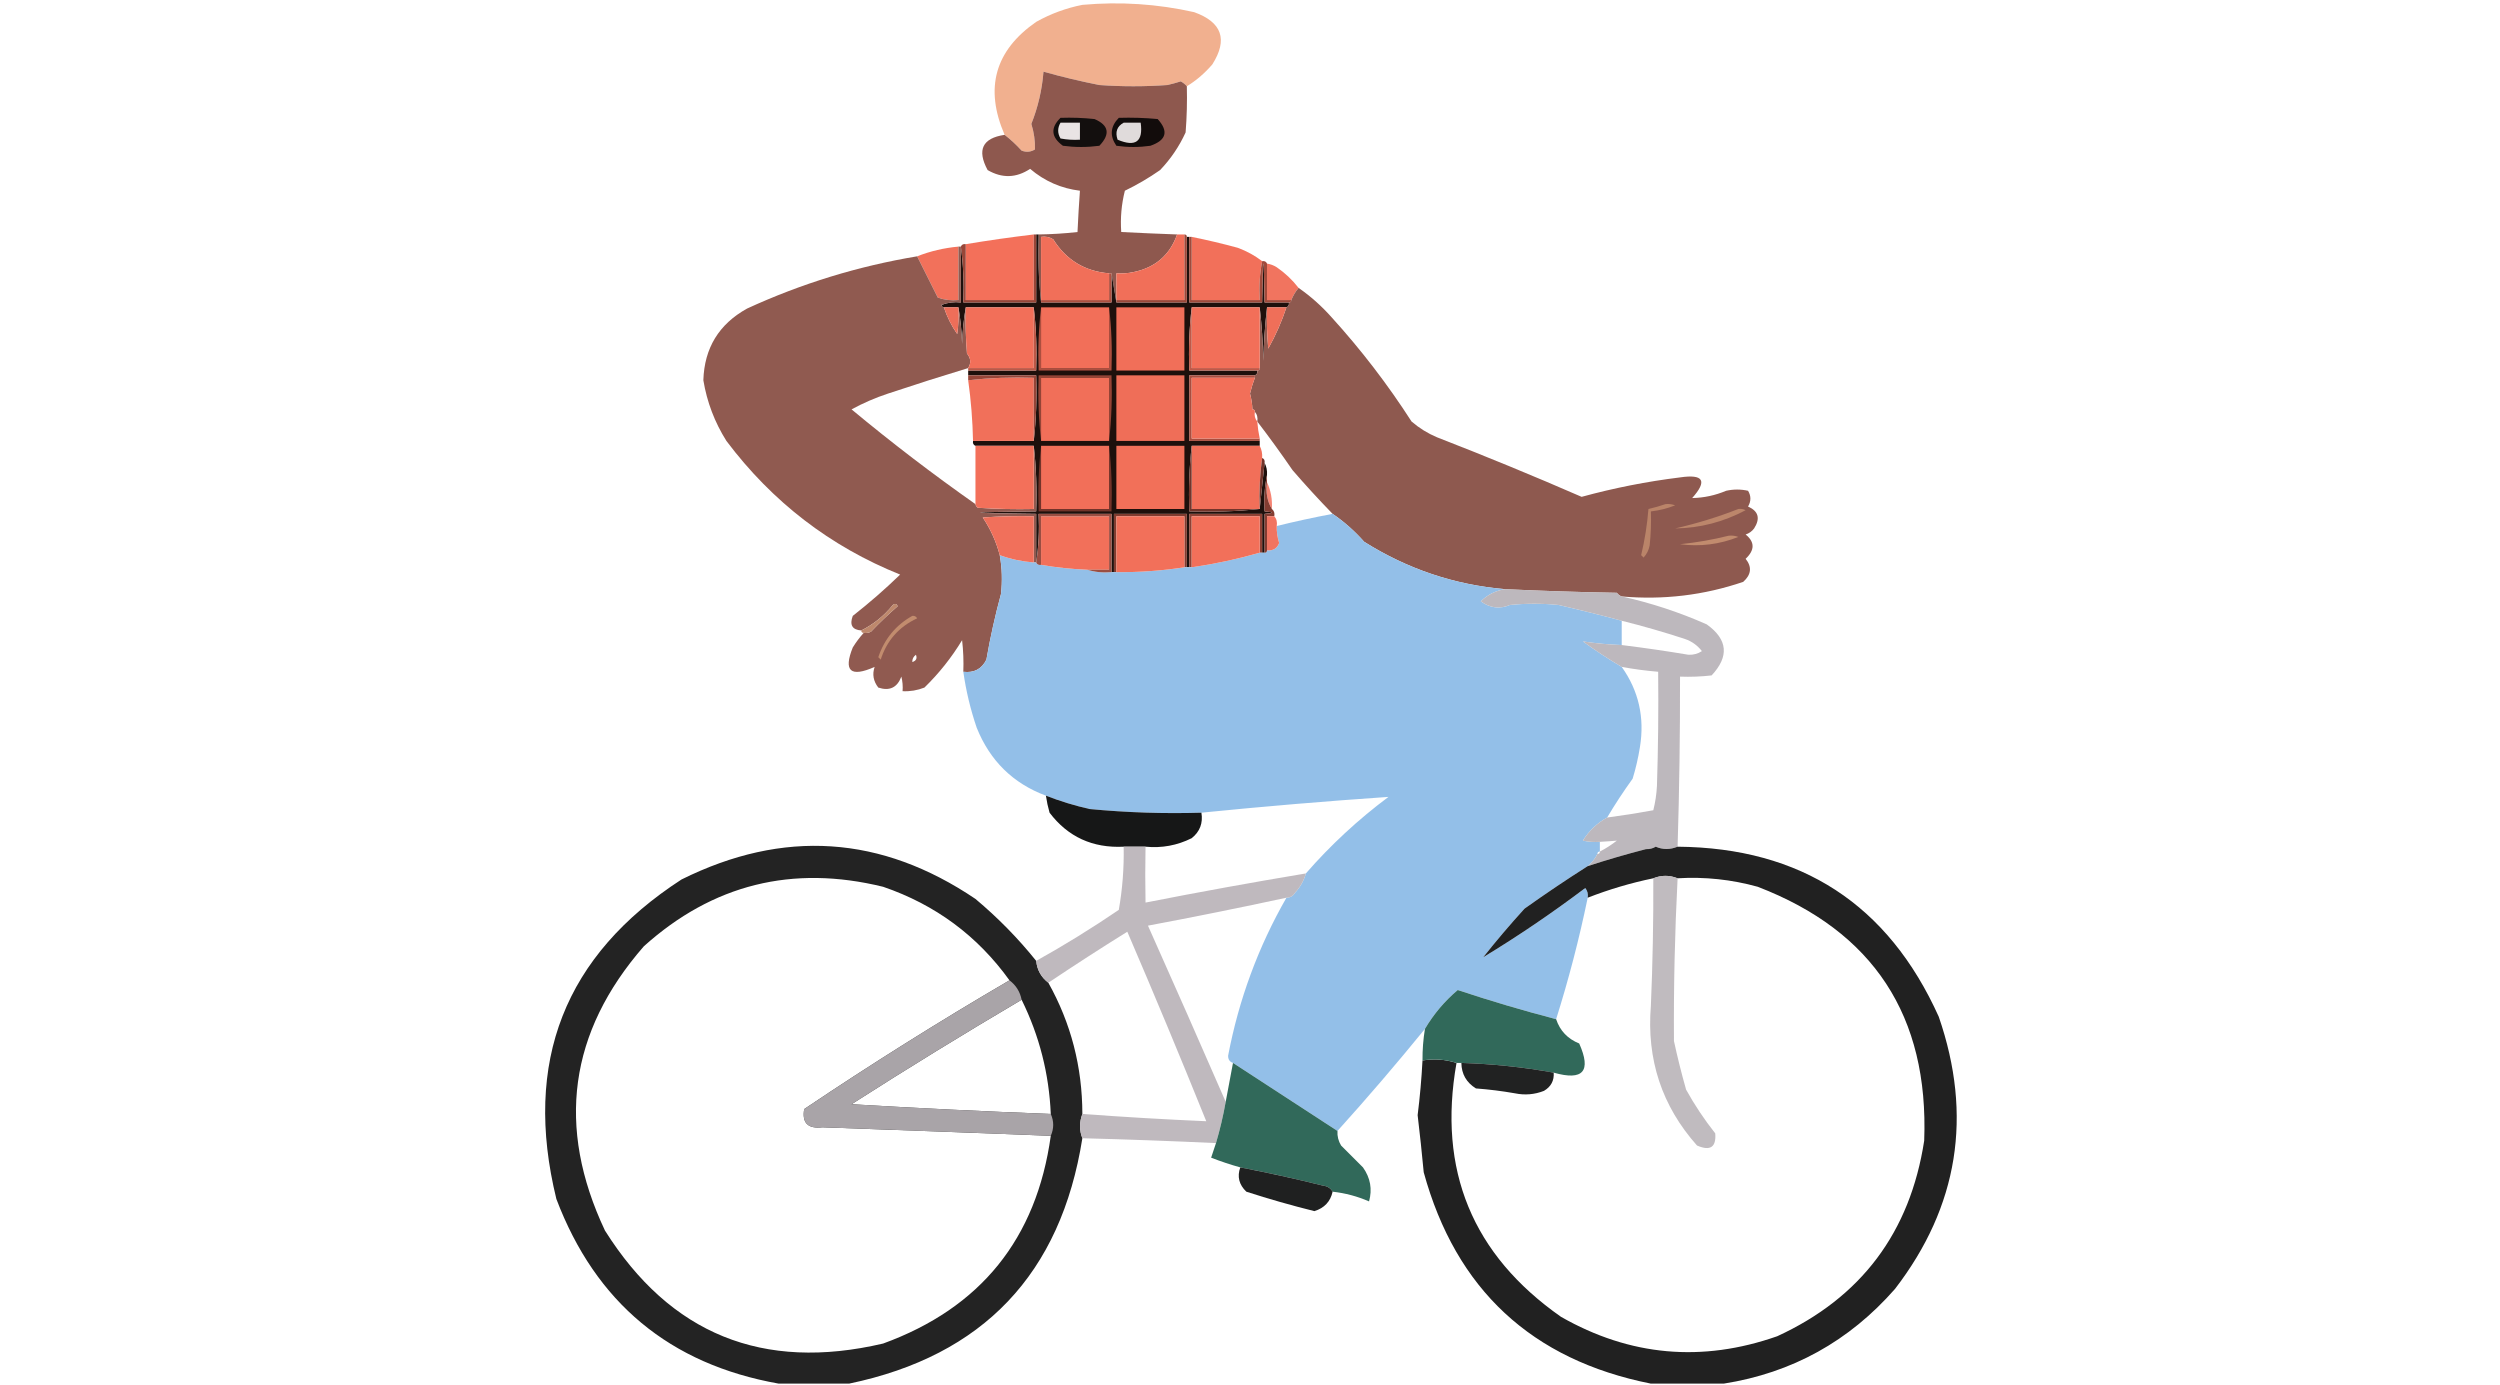 <?xml version="1.0" encoding="UTF-8"?>
<svg xmlns="http://www.w3.org/2000/svg" version="1.1" width="1029px" height="570px" style="shape-rendering:geometricPrecision; text-rendering:geometricPrecision; image-rendering:optimizeQuality; fill-rule:evenodd; clip-rule:evenodd" xmlns:xlink="http://www.w3.org/1999/xlink">
<g><path style="opacity:0.982" fill="#f1af8e" d="M 488.5,35.5 C 487.844,34.722 487.011,34.056 486,33.5C 484.189,34.078 482.355,34.578 480.5,35C 471.167,35.667 461.833,35.667 452.5,35C 444.746,33.469 437.079,31.636 429.5,29.5C 428.913,36.937 427.246,44.104 424.5,51C 425.581,54.468 426.081,57.968 426,61.5C 424.274,62.576 422.441,62.743 420.5,62C 418.242,59.534 415.909,57.367 413.5,55.5C 405.171,36.304 409.504,20.804 426.5,9C 432.424,5.675 438.757,3.342 445.5,2C 461.03,0.601 476.363,1.601 491.5,5C 502.98,9.114 505.48,16.281 499,26.5C 495.845,30.174 492.345,33.174 488.5,35.5 Z"/></g>
<g><path style="opacity:0.982" fill="#8c564c" d="M 488.5,35.5 C 488.666,41.842 488.5,48.175 488,54.5C 485.37,60.263 481.87,65.429 477.5,70C 472.881,73.225 468.048,76.059 463,78.5C 461.596,84.044 461.096,89.71 461.5,95.5C 469.164,95.889 476.83,96.222 484.5,96.5C 481.508,104.982 475.508,110.148 466.5,112C 464.19,112.497 461.857,112.663 459.5,112.5C 459.5,116.167 459.5,119.833 459.5,123.5C 459.5,123.833 459.5,124.167 459.5,124.5C 458.833,120.5 458.167,116.5 457.5,112.5C 457.167,112.5 456.833,112.5 456.5,112.5C 446.515,111.673 438.848,107.006 433.5,98.5C 431.955,97.548 430.288,97.215 428.5,97.5C 428.5,106.167 428.5,114.833 428.5,123.5C 428.5,123.833 428.5,124.167 428.5,124.5C 427.506,115.348 427.173,106.015 427.5,96.5C 432.854,96.431 438.187,96.098 443.5,95.5C 443.76,89.828 444.093,84.161 444.5,78.5C 436.778,77.556 429.944,74.556 424,69.5C 418.288,73.291 412.455,73.458 406.5,70C 402.031,61.687 404.365,56.854 413.5,55.5C 415.909,57.367 418.242,59.534 420.5,62C 422.441,62.743 424.274,62.576 426,61.5C 426.081,57.968 425.581,54.468 424.5,51C 427.246,44.104 428.913,36.937 429.5,29.5C 437.079,31.636 444.746,33.469 452.5,35C 461.833,35.667 471.167,35.667 480.5,35C 482.355,34.578 484.189,34.078 486,33.5C 487.011,34.056 487.844,34.722 488.5,35.5 Z"/></g>
<g><path style="opacity:1" fill="#120c0b" d="M 460.5,48.5 C 465.844,48.334 471.177,48.501 476.5,49C 481.085,54.057 480.085,57.724 473.5,60C 468.833,60.667 464.167,60.667 459.5,60C 456.681,55.899 457.014,52.065 460.5,48.5 Z"/></g>
<g><path style="opacity:1" fill="#130f0e" d="M 436.5,48.5 C 441.179,48.334 445.845,48.501 450.5,49C 456.408,51.544 457.075,55.21 452.5,60C 447.5,60.667 442.5,60.667 437.5,60C 432.624,56.479 432.29,52.646 436.5,48.5 Z"/></g>
<g><path style="opacity:1" fill="#e9e4e4" d="M 436.5,50.5 C 439.167,50.5 441.833,50.5 444.5,50.5C 444.5,52.833 444.5,55.167 444.5,57.5C 441.813,57.664 439.146,57.497 436.5,57C 435.232,54.837 435.232,52.67 436.5,50.5 Z"/></g>
<g><path style="opacity:1" fill="#e0dbdb" d="M 462.5,50.5 C 464.833,50.5 467.167,50.5 469.5,50.5C 470.595,58.296 467.428,60.63 460,57.5C 458.916,54.341 459.75,52.008 462.5,50.5 Z"/></g>
<g><path style="opacity:0.991" fill="#f36f59" d="M 425.5,96.5 C 425.5,105.5 425.5,114.5 425.5,123.5C 416.167,123.5 406.833,123.5 397.5,123.5C 397.5,115.833 397.5,108.167 397.5,100.5C 406.79,98.952 416.124,97.619 425.5,96.5 Z"/></g>
<g><path style="opacity:0.999" fill="#f16f59" d="M 484.5,96.5 C 485.5,96.5 486.5,96.5 487.5,96.5C 487.5,105.5 487.5,114.5 487.5,123.5C 478.167,123.5 468.833,123.5 459.5,123.5C 459.5,119.833 459.5,116.167 459.5,112.5C 461.857,112.663 464.19,112.497 466.5,112C 475.508,110.148 481.508,104.982 484.5,96.5 Z"/></g>
<g><path style="opacity:1" fill="#1e100c" d="M 426.5,96.5 C 426.833,96.5 427.167,96.5 427.5,96.5C 427.173,106.015 427.506,115.348 428.5,124.5C 438.167,124.5 447.833,124.5 457.5,124.5C 457.5,120.5 457.5,116.5 457.5,112.5C 458.167,116.5 458.833,120.5 459.5,124.5C 469.167,124.5 478.833,124.5 488.5,124.5C 488.5,115.5 488.5,106.5 488.5,97.5C 488.833,97.5 489.167,97.5 489.5,97.5C 489.5,106.5 489.5,115.5 489.5,124.5C 499.5,124.5 509.5,124.5 519.5,124.5C 519.833,103.167 520.167,103.167 520.5,124.5C 523.833,124.5 527.167,124.5 530.5,124.5C 530.672,125.492 530.338,126.158 529.5,126.5C 526.833,126.5 524.167,126.5 521.5,126.5C 520.671,133.655 520.171,140.989 520,148.5C 519.829,140.989 519.329,133.655 518.5,126.5C 509.167,126.5 499.833,126.5 490.5,126.5C 489.507,134.984 489.174,143.651 489.5,152.5C 498.833,152.5 508.167,152.5 517.5,152.5C 517.672,153.492 517.338,154.158 516.5,154.5C 507.5,154.5 498.5,154.5 489.5,154.5C 489.5,163.5 489.5,172.5 489.5,181.5C 499.167,181.5 508.833,181.5 518.5,181.5C 518.5,182.167 518.5,182.833 518.5,183.5C 509.167,183.5 499.833,183.5 490.5,183.5C 489.507,192.318 489.173,201.318 489.5,210.5C 499.348,210.827 509.014,210.494 518.5,209.5C 519.167,203.167 519.833,196.833 520.5,190.5C 521.301,192.042 521.634,193.708 521.5,195.5C 520.513,200.305 520.179,205.305 520.5,210.5C 524.5,210.833 524.5,211.167 520.5,211.5C 520.5,216.833 520.5,222.167 520.5,227.5C 520.167,227.5 519.833,227.5 519.5,227.5C 519.5,222.167 519.5,216.833 519.5,211.5C 509.5,211.5 499.5,211.5 489.5,211.5C 489.5,218.833 489.5,226.167 489.5,233.5C 489.167,233.5 488.833,233.5 488.5,233.5C 488.5,226.167 488.5,218.833 488.5,211.5C 478.5,211.5 468.5,211.5 458.5,211.5C 458.5,219.5 458.5,227.5 458.5,235.5C 458.167,235.5 457.833,235.5 457.5,235.5C 457.5,227.5 457.5,219.5 457.5,211.5C 447.5,211.5 437.5,211.5 427.5,211.5C 427.824,218.354 427.491,225.021 426.5,231.5C 426.5,224.833 426.5,218.167 426.5,211.5C 395.833,211.167 395.833,210.833 426.5,210.5C 426.827,201.318 426.493,192.318 425.5,183.5C 417.5,183.5 409.5,183.5 401.5,183.5C 400.662,183.158 400.328,182.492 400.5,181.5C 408.833,181.5 417.167,181.5 425.5,181.5C 426.493,172.682 426.827,163.682 426.5,154.5C 417.167,154.5 407.833,154.5 398.5,154.5C 398.5,153.833 398.5,153.167 398.5,152.5C 407.833,152.5 417.167,152.5 426.5,152.5C 426.826,143.651 426.493,134.984 425.5,126.5C 416.167,126.5 406.833,126.5 397.5,126.5C 396.674,131.316 396.174,136.316 396,141.5C 395.826,136.316 395.326,131.316 394.5,126.5C 392.5,126.5 390.5,126.5 388.5,126.5C 387.957,126.44 387.624,126.107 387.5,125.5C 390.086,124.52 392.753,124.187 395.5,124.5C 395.5,116.833 395.5,109.167 395.5,101.5C 396.492,108.982 396.825,116.648 396.5,124.5C 406.5,124.5 416.5,124.5 426.5,124.5C 426.5,115.167 426.5,105.833 426.5,96.5 Z"/></g>
<g><path style="opacity:1" fill="#f16f59" d="M 456.5,112.5 C 456.5,116.167 456.5,119.833 456.5,123.5C 447.167,123.5 437.833,123.5 428.5,123.5C 428.5,114.833 428.5,106.167 428.5,97.5C 430.288,97.215 431.955,97.548 433.5,98.5C 438.848,107.006 446.515,111.673 456.5,112.5 Z"/></g>
<g><path style="opacity:0.989" fill="#f26f59" d="M 490.5,97.5 C 496.868,98.785 503.201,100.285 509.5,102C 513.204,103.381 516.537,105.214 519.5,107.5C 518.512,112.64 518.179,117.974 518.5,123.5C 509.167,123.5 499.833,123.5 490.5,123.5C 490.5,114.833 490.5,106.167 490.5,97.5 Z"/></g>
<g><path style="opacity:0.984" fill="#f16f59" d="M 394.5,101.5 C 394.5,108.833 394.5,116.167 394.5,123.5C 391.552,123.777 388.719,123.444 386,122.5C 383.14,116.78 380.307,111.114 377.5,105.5C 382.878,103.384 388.545,102.05 394.5,101.5 Z"/></g>
<g><path style="opacity:0.976" fill="#8d564c" d="M 394.5,101.5 C 394.833,101.5 395.167,101.5 395.5,101.5C 395.5,109.167 395.5,116.833 395.5,124.5C 392.753,124.187 390.086,124.52 387.5,125.5C 387.624,126.107 387.957,126.44 388.5,126.5C 389.795,130.423 391.628,134.09 394,137.5C 394.499,133.848 394.665,130.182 394.5,126.5C 395.326,131.316 395.826,136.316 396,141.5C 396.174,136.316 396.674,131.316 397.5,126.5C 397.334,132.842 397.5,139.175 398,145.5C 399.612,147.456 399.778,149.456 398.5,151.5C 387.456,154.845 376.456,158.345 365.5,162C 360.308,163.715 355.308,165.882 350.5,168.5C 367.058,182.256 384.058,195.256 401.5,207.5C 401.611,208.117 401.944,208.617 402.5,209C 410.159,209.5 417.826,209.666 425.5,209.5C 425.5,200.833 425.5,192.167 425.5,183.5C 426.493,192.318 426.827,201.318 426.5,210.5C 395.833,210.833 395.833,211.167 426.5,211.5C 426.5,218.167 426.5,224.833 426.5,231.5C 426.167,231.5 425.833,231.5 425.5,231.5C 425.5,225.167 425.5,218.833 425.5,212.5C 418.492,212.334 411.492,212.5 404.5,213C 407.7,217.762 410.033,222.928 411.5,228.5C 412.442,233.805 412.609,239.139 412,244.5C 409.597,253.34 407.597,262.34 406,271.5C 404.055,275.39 400.888,277.057 396.5,276.5C 396.666,272.154 396.499,267.821 396,263.5C 391.676,270.638 386.509,277.138 380.5,283C 377.607,284.149 374.607,284.649 371.5,284.5C 371.662,282.473 371.495,280.473 371,278.5C 369.287,283.038 366.12,284.538 361.5,283C 359.459,280.358 358.959,277.525 360,274.5C 350.076,278.903 347.076,276.236 351,266.5C 352.332,264.34 353.832,262.34 355.5,260.5C 356.552,260.649 357.552,260.483 358.5,260C 362.015,256.318 365.682,252.818 369.5,249.5C 368.998,248.479 368.332,248.312 367.5,249C 363.851,253.496 359.518,256.996 354.5,259.5C 350.775,259.22 349.608,257.22 351,253.5C 357.781,248.187 364.281,242.52 370.5,236.5C 341.722,224.924 317.889,206.591 299,181.5C 294.147,173.797 290.981,165.464 289.5,156.5C 289.913,143.255 295.913,133.421 307.5,127C 329.854,116.716 353.187,109.549 377.5,105.5C 380.307,111.114 383.14,116.78 386,122.5C 388.719,123.444 391.552,123.777 394.5,123.5C 394.5,116.167 394.5,108.833 394.5,101.5 Z M 375.5,272.5 C 375.461,271.244 375.961,270.244 377,269.5C 377.585,270.998 377.085,271.998 375.5,272.5 Z"/></g>
<g><path style="opacity:0.963" fill="#f16f59" d="M 521.5,108.5 C 522.922,108.709 524.255,109.209 525.5,110C 528.957,112.387 531.957,115.22 534.5,118.5C 533.263,119.965 532.263,121.632 531.5,123.5C 528.167,123.5 524.833,123.5 521.5,123.5C 521.5,118.5 521.5,113.5 521.5,108.5 Z"/></g>
<g><path style="opacity:0.986" fill="#8d574d" d="M 534.5,118.5 C 539.426,121.921 543.926,125.921 548,130.5C 560.211,143.932 571.211,158.266 581,173.5C 584.158,176.219 587.658,178.386 591.5,180C 611.579,187.798 631.413,195.965 651,204.5C 664.278,200.863 677.778,198.197 691.5,196.5C 701.172,195.065 702.839,197.898 696.5,205C 701.295,204.907 705.962,203.907 710.5,202C 713.5,201.333 716.5,201.333 719.5,202C 720.78,204.132 720.78,206.298 719.5,208.5C 723.783,210.378 724.617,213.378 722,217.5C 721.097,218.701 719.931,219.535 718.5,220C 722.317,223.078 722.317,226.412 718.5,230C 721.178,233.353 720.845,236.519 717.5,239.5C 701.317,245.006 684.65,247.006 667.5,245.5C 666.711,245.217 666.044,244.717 665.5,244C 650.15,243.733 634.816,243.233 619.5,242.5C 598.664,240.721 579.331,234.221 561.5,223C 557.572,218.564 553.239,214.731 548.5,211.5C 542.809,205.644 537.309,199.644 532,193.5C 527.303,186.652 522.47,179.985 517.5,173.5C 517.768,171.901 517.434,170.568 516.5,169.5C 516.5,168.833 516.167,168.5 515.5,168.5C 515.41,166.304 515.077,164.137 514.5,162C 515.033,159.774 515.7,157.607 516.5,155.5C 516.5,155.167 516.5,154.833 516.5,154.5C 517.338,154.158 517.672,153.492 517.5,152.5C 518.167,152.5 518.5,152.167 518.5,151.5C 518.5,143.167 518.5,134.833 518.5,126.5C 519.329,133.655 519.829,140.989 520,148.5C 520.171,140.989 520.671,133.655 521.5,126.5C 521.334,132.176 521.501,137.843 522,143.5C 525.051,138.066 527.551,132.4 529.5,126.5C 530.338,126.158 530.672,125.492 530.5,124.5C 531.167,124.5 531.5,124.167 531.5,123.5C 532.263,121.632 533.263,119.965 534.5,118.5 Z"/></g>
<g><path style="opacity:1" fill="#984638" d="M 425.5,96.5 C 425.833,96.5 426.167,96.5 426.5,96.5C 426.5,105.833 426.5,115.167 426.5,124.5C 416.5,124.5 406.5,124.5 396.5,124.5C 396.825,116.648 396.492,108.982 395.5,101.5C 395.842,100.662 396.508,100.328 397.5,100.5C 397.5,108.167 397.5,115.833 397.5,123.5C 406.833,123.5 416.167,123.5 425.5,123.5C 425.5,114.5 425.5,105.5 425.5,96.5 Z"/></g>
<g><path style="opacity:1" fill="#ae5040" d="M 456.5,112.5 C 456.833,112.5 457.167,112.5 457.5,112.5C 457.5,116.5 457.5,120.5 457.5,124.5C 447.833,124.5 438.167,124.5 428.5,124.5C 428.5,124.167 428.5,123.833 428.5,123.5C 437.833,123.5 447.167,123.5 456.5,123.5C 456.5,119.833 456.5,116.167 456.5,112.5 Z"/></g>
<g><path style="opacity:1" fill="#9c4839" d="M 487.5,96.5 C 488.167,96.5 488.5,96.833 488.5,97.5C 488.5,106.5 488.5,115.5 488.5,124.5C 478.833,124.5 469.167,124.5 459.5,124.5C 459.5,124.167 459.5,123.833 459.5,123.5C 468.833,123.5 478.167,123.5 487.5,123.5C 487.5,114.5 487.5,105.5 487.5,96.5 Z"/></g>
<g><path style="opacity:1" fill="#a04a3b" d="M 489.5,97.5 C 489.833,97.5 490.167,97.5 490.5,97.5C 490.5,106.167 490.5,114.833 490.5,123.5C 499.833,123.5 509.167,123.5 518.5,123.5C 518.179,117.974 518.512,112.64 519.5,107.5C 520.492,107.328 521.158,107.662 521.5,108.5C 521.5,113.5 521.5,118.5 521.5,123.5C 524.833,123.5 528.167,123.5 531.5,123.5C 531.5,124.167 531.167,124.5 530.5,124.5C 527.167,124.5 523.833,124.5 520.5,124.5C 520.167,103.167 519.833,103.167 519.5,124.5C 509.5,124.5 499.5,124.5 489.5,124.5C 489.5,115.5 489.5,106.5 489.5,97.5 Z"/></g>
<g><path style="opacity:0.999" fill="#ee6e59" d="M 388.5,126.5 C 390.5,126.5 392.5,126.5 394.5,126.5C 394.665,130.182 394.499,133.848 394,137.5C 391.628,134.09 389.795,130.423 388.5,126.5 Z"/></g>
<g><path style="opacity:1" fill="#f26f59" d="M 397.5,126.5 C 406.833,126.5 416.167,126.5 425.5,126.5C 425.5,134.833 425.5,143.167 425.5,151.5C 416.5,151.5 407.5,151.5 398.5,151.5C 399.778,149.456 399.612,147.456 398,145.5C 397.5,139.175 397.334,132.842 397.5,126.5 Z"/></g>
<g><path style="opacity:1" fill="#f16f59" d="M 459.5,126.5 C 468.833,126.5 478.167,126.5 487.5,126.5C 487.5,135.167 487.5,143.833 487.5,152.5C 478.167,152.5 468.833,152.5 459.5,152.5C 459.5,143.833 459.5,135.167 459.5,126.5 Z"/></g>
<g><path style="opacity:1" fill="#f26f59" d="M 490.5,126.5 C 499.833,126.5 509.167,126.5 518.5,126.5C 518.5,134.833 518.5,143.167 518.5,151.5C 509.167,151.5 499.833,151.5 490.5,151.5C 490.5,143.167 490.5,134.833 490.5,126.5 Z"/></g>
<g><path style="opacity:1" fill="#ef6f59" d="M 521.5,126.5 C 524.167,126.5 526.833,126.5 529.5,126.5C 527.551,132.4 525.051,138.066 522,143.5C 521.501,137.843 521.334,132.176 521.5,126.5 Z"/></g>
<g><path style="opacity:0.988" fill="#bb5645" d="M 425.5,126.5 C 426.493,134.984 426.826,143.651 426.5,152.5C 417.167,152.5 407.833,152.5 398.5,152.5C 398.5,152.167 398.5,151.833 398.5,151.5C 407.5,151.5 416.5,151.5 425.5,151.5C 425.5,143.167 425.5,134.833 425.5,126.5 Z"/></g>
<g><path style="opacity:1" fill="#ac4f3f" d="M 428.5,126.5 C 428.5,134.833 428.5,143.167 428.5,151.5C 437.833,151.5 447.167,151.5 456.5,151.5C 456.5,143.167 456.5,134.833 456.5,126.5C 457.493,134.984 457.826,143.651 457.5,152.5C 447.5,152.5 437.5,152.5 427.5,152.5C 427.174,143.651 427.507,134.984 428.5,126.5 Z"/></g>
<g><path style="opacity:1" fill="#f26f59" d="M 428.5,126.5 C 437.833,126.5 447.167,126.5 456.5,126.5C 456.5,134.833 456.5,143.167 456.5,151.5C 447.167,151.5 437.833,151.5 428.5,151.5C 428.5,143.167 428.5,134.833 428.5,126.5 Z"/></g>
<g><path style="opacity:1" fill="#c05847" d="M 490.5,126.5 C 490.5,134.833 490.5,143.167 490.5,151.5C 499.833,151.5 509.167,151.5 518.5,151.5C 518.5,152.167 518.167,152.5 517.5,152.5C 508.167,152.5 498.833,152.5 489.5,152.5C 489.174,143.651 489.507,134.984 490.5,126.5 Z"/></g>
<g><path style="opacity:0.991" fill="#f16f59" d="M 425.5,181.5 C 417.167,181.5 408.833,181.5 400.5,181.5C 400.328,173.105 399.661,164.771 398.5,156.5C 407.416,155.529 416.416,155.196 425.5,155.5C 425.5,164.167 425.5,172.833 425.5,181.5 Z"/></g>
<g><path style="opacity:1" fill="#964538" d="M 398.5,154.5 C 407.833,154.5 417.167,154.5 426.5,154.5C 426.827,163.682 426.493,172.682 425.5,181.5C 425.5,172.833 425.5,164.167 425.5,155.5C 416.416,155.196 407.416,155.529 398.5,156.5C 398.5,155.833 398.5,155.167 398.5,154.5 Z"/></g>
<g><path style="opacity:1" fill="#944436" d="M 456.5,181.5 C 456.5,172.833 456.5,164.167 456.5,155.5C 447.167,155.5 437.833,155.5 428.5,155.5C 428.5,164.167 428.5,172.833 428.5,181.5C 427.507,172.682 427.173,163.682 427.5,154.5C 437.5,154.5 447.5,154.5 457.5,154.5C 457.827,163.682 457.493,172.682 456.5,181.5 Z"/></g>
<g><path style="opacity:1" fill="#f16f59" d="M 456.5,181.5 C 447.167,181.5 437.833,181.5 428.5,181.5C 428.5,172.833 428.5,164.167 428.5,155.5C 437.833,155.5 447.167,155.5 456.5,155.5C 456.5,164.167 456.5,172.833 456.5,181.5 Z"/></g>
<g><path style="opacity:1" fill="#ef6e58" d="M 459.5,154.5 C 468.833,154.5 478.167,154.5 487.5,154.5C 487.5,163.5 487.5,172.5 487.5,181.5C 478.167,181.5 468.833,181.5 459.5,181.5C 459.5,172.5 459.5,163.5 459.5,154.5 Z"/></g>
<g><path style="opacity:1" fill="#a94d3e" d="M 516.5,154.5 C 516.5,154.833 516.5,155.167 516.5,155.5C 507.833,155.5 499.167,155.5 490.5,155.5C 490.5,163.833 490.5,172.167 490.5,180.5C 499.833,180.5 509.167,180.5 518.5,180.5C 518.5,180.833 518.5,181.167 518.5,181.5C 508.833,181.5 499.167,181.5 489.5,181.5C 489.5,172.5 489.5,163.5 489.5,154.5C 498.5,154.5 507.5,154.5 516.5,154.5 Z"/></g>
<g><path style="opacity:0.994" fill="#f26f59" d="M 516.5,155.5 C 515.7,157.607 515.033,159.774 514.5,162C 515.077,164.137 515.41,166.304 515.5,168.5C 516.167,168.5 516.5,168.833 516.5,169.5C 516.232,171.099 516.566,172.432 517.5,173.5C 517.674,175.861 518.007,178.194 518.5,180.5C 509.167,180.5 499.833,180.5 490.5,180.5C 490.5,172.167 490.5,163.833 490.5,155.5C 499.167,155.5 507.833,155.5 516.5,155.5 Z"/></g>
<g><path style="opacity:0.991" fill="#f36f59" d="M 401.5,183.5 C 409.5,183.5 417.5,183.5 425.5,183.5C 425.5,192.167 425.5,200.833 425.5,209.5C 417.826,209.666 410.159,209.5 402.5,209C 401.944,208.617 401.611,208.117 401.5,207.5C 401.5,199.5 401.5,191.5 401.5,183.5 Z"/></g>
<g><path style="opacity:1" fill="#f27059" d="M 459.5,183.5 C 468.833,183.5 478.167,183.5 487.5,183.5C 487.5,192.167 487.5,200.833 487.5,209.5C 478.167,209.5 468.833,209.5 459.5,209.5C 459.5,200.833 459.5,192.167 459.5,183.5 Z"/></g>
<g><path style="opacity:0.999" fill="#f26f59" d="M 490.5,183.5 C 499.833,183.5 509.167,183.5 518.5,183.5C 519.301,185.042 519.634,186.708 519.5,188.5C 518.538,195.412 518.205,202.412 518.5,209.5C 509.167,209.5 499.833,209.5 490.5,209.5C 490.5,200.833 490.5,192.167 490.5,183.5 Z"/></g>
<g><path style="opacity:1" fill="#72342a" d="M 519.5,188.5 C 520.338,188.842 520.672,189.508 520.5,190.5C 519.833,196.833 519.167,203.167 518.5,209.5C 518.205,202.412 518.538,195.412 519.5,188.5 Z"/></g>
<g><path style="opacity:0.841" fill="#f36e59" d="M 521.5,198.5 C 523.082,201.876 523.749,205.542 523.5,209.5C 521.586,206.316 520.92,202.649 521.5,198.5 Z"/></g>
<g><path style="opacity:1" fill="#72342a" d="M 428.5,183.5 C 428.5,192.167 428.5,200.833 428.5,209.5C 437.833,209.5 447.167,209.5 456.5,209.5C 456.5,200.833 456.5,192.167 456.5,183.5C 457.493,192.318 457.827,201.318 457.5,210.5C 447.5,210.5 437.5,210.5 427.5,210.5C 427.173,201.318 427.507,192.318 428.5,183.5 Z"/></g>
<g><path style="opacity:1" fill="#f26f59" d="M 428.5,183.5 C 437.833,183.5 447.167,183.5 456.5,183.5C 456.5,192.167 456.5,200.833 456.5,209.5C 447.167,209.5 437.833,209.5 428.5,209.5C 428.5,200.833 428.5,192.167 428.5,183.5 Z"/></g>
<g><path style="opacity:1" fill="#73352b" d="M 490.5,183.5 C 490.5,192.167 490.5,200.833 490.5,209.5C 499.833,209.5 509.167,209.5 518.5,209.5C 509.014,210.494 499.348,210.827 489.5,210.5C 489.173,201.318 489.507,192.318 490.5,183.5 Z"/></g>
<g><path style="opacity:1" fill="#813c30" d="M 488.5,233.5 C 488.167,233.5 487.833,233.5 487.5,233.5C 487.5,226.5 487.5,219.5 487.5,212.5C 478.167,212.5 468.833,212.5 459.5,212.5C 459.5,220.167 459.5,227.833 459.5,235.5C 459.167,235.5 458.833,235.5 458.5,235.5C 458.5,227.5 458.5,219.5 458.5,211.5C 468.5,211.5 478.5,211.5 488.5,211.5C 488.5,218.833 488.5,226.167 488.5,233.5 Z"/></g>
<g><path style="opacity:1" fill="#8e4134" d="M 519.5,227.5 C 519.167,227.5 518.833,227.5 518.5,227.5C 518.5,222.5 518.5,217.5 518.5,212.5C 509.167,212.5 499.833,212.5 490.5,212.5C 490.5,219.5 490.5,226.5 490.5,233.5C 490.167,233.5 489.833,233.5 489.5,233.5C 489.5,226.167 489.5,218.833 489.5,211.5C 499.5,211.5 509.5,211.5 519.5,211.5C 519.5,216.833 519.5,222.167 519.5,227.5 Z"/></g>
<g><path style="opacity:0.996" fill="#93bfe8" d="M 548.5,211.5 C 553.239,214.731 557.572,218.564 561.5,223C 579.331,234.221 598.664,240.721 619.5,242.5C 615.631,243.101 612.298,244.768 609.5,247.5C 613.293,250.278 617.293,250.778 621.5,249C 628.167,248.333 634.833,248.333 641.5,249C 650.336,251.034 659.003,253.201 667.5,255.5C 667.5,258.833 667.5,262.167 667.5,265.5C 662.083,265.304 656.749,264.804 651.5,264C 656.691,267.759 662.024,271.259 667.5,274.5C 674.477,284.299 676.977,295.299 675,307.5C 674.295,311.908 673.295,316.241 672,320.5C 668.231,325.719 664.731,331.053 661.5,336.5C 657.412,338.752 654.079,341.918 651.5,346C 653.81,346.497 656.143,346.663 658.5,346.5C 658.5,347.833 658.5,349.167 658.5,350.5C 657.833,350.5 657.5,350.833 657.5,351.5C 656.516,353.48 655.183,355.147 653.5,356.5C 644.759,362.048 636.092,367.882 627.5,374C 621.596,380.481 615.929,387.148 610.5,394C 624.828,385.309 638.828,375.809 652.5,365.5C 653.429,366.689 653.762,368.022 653.5,369.5C 650.019,386.388 645.685,403.055 640.5,419.5C 626.896,415.954 613.396,411.954 600,407.5C 594.61,412.058 590.11,417.392 586.5,423.5C 574.845,437.82 562.845,451.82 550.5,465.5C 536.167,456.167 521.833,446.833 507.5,437.5C 506.12,437.038 505.453,436.038 505.5,434.5C 509.904,411.386 517.904,389.719 529.5,369.5C 531.017,369.489 532.184,368.823 533,367.5C 535.157,365.183 536.657,362.516 537.5,359.5C 547.682,347.82 559.016,337.32 571.5,328C 545.829,329.759 520.162,331.926 494.5,334.5C 479.22,334.965 463.886,334.465 448.5,333C 442.32,331.602 436.32,329.769 430.5,327.5C 416.96,322.461 407.46,313.128 402,299.5C 399.438,291.971 397.604,284.305 396.5,276.5C 400.888,277.057 404.055,275.39 406,271.5C 407.597,262.34 409.597,253.34 412,244.5C 412.609,239.139 412.442,233.805 411.5,228.5C 415.996,230.14 420.663,231.14 425.5,231.5C 425.833,231.5 426.167,231.5 426.5,231.5C 426.842,232.338 427.508,232.672 428.5,232.5C 434.782,233.577 441.116,234.243 447.5,234.5C 450.625,235.479 453.958,235.813 457.5,235.5C 457.833,235.5 458.167,235.5 458.5,235.5C 458.833,235.5 459.167,235.5 459.5,235.5C 469.035,235.576 478.369,234.909 487.5,233.5C 487.833,233.5 488.167,233.5 488.5,233.5C 488.833,233.5 489.167,233.5 489.5,233.5C 489.833,233.5 490.167,233.5 490.5,233.5C 499.955,232.137 509.288,230.137 518.5,227.5C 518.833,227.5 519.167,227.5 519.5,227.5C 519.833,227.5 520.167,227.5 520.5,227.5C 521.167,227.5 521.5,227.167 521.5,226.5C 523.971,226.767 525.638,225.767 526.5,223.5C 525.777,221.218 525.443,218.884 525.5,216.5C 533.116,214.629 540.782,212.962 548.5,211.5 Z"/></g>
<g><path style="opacity:1" fill="#f1705b" d="M 425.5,231.5 C 420.663,231.14 415.996,230.14 411.5,228.5C 410.033,222.928 407.7,217.762 404.5,213C 411.492,212.5 418.492,212.334 425.5,212.5C 425.5,218.833 425.5,225.167 425.5,231.5 Z"/></g>
<g><path style="opacity:1" fill="#f2705a" d="M 447.5,234.5 C 441.116,234.243 434.782,233.577 428.5,232.5C 428.5,225.833 428.5,219.167 428.5,212.5C 437.833,212.5 447.167,212.5 456.5,212.5C 456.5,219.833 456.5,227.167 456.5,234.5C 453.5,234.5 450.5,234.5 447.5,234.5 Z"/></g>
<g><path style="opacity:1" fill="#9a4e42" d="M 457.5,235.5 C 453.958,235.813 450.625,235.479 447.5,234.5C 450.5,234.5 453.5,234.5 456.5,234.5C 456.5,227.167 456.5,219.833 456.5,212.5C 447.167,212.5 437.833,212.5 428.5,212.5C 428.5,219.167 428.5,225.833 428.5,232.5C 427.508,232.672 426.842,232.338 426.5,231.5C 427.491,225.021 427.824,218.354 427.5,211.5C 437.5,211.5 447.5,211.5 457.5,211.5C 457.5,219.5 457.5,227.5 457.5,235.5 Z"/></g>
<g><path style="opacity:1" fill="#f2705a" d="M 487.5,233.5 C 478.369,234.909 469.035,235.576 459.5,235.5C 459.5,227.833 459.5,220.167 459.5,212.5C 468.833,212.5 478.167,212.5 487.5,212.5C 487.5,219.5 487.5,226.5 487.5,233.5 Z"/></g>
<g><path style="opacity:1" fill="#f2705a" d="M 518.5,227.5 C 509.288,230.137 499.955,232.137 490.5,233.5C 490.5,226.5 490.5,219.5 490.5,212.5C 499.833,212.5 509.167,212.5 518.5,212.5C 518.5,217.5 518.5,222.5 518.5,227.5 Z"/></g>
<g><path style="opacity:1" fill="#833d32" d="M 521.5,195.5 C 521.5,196.5 521.5,197.5 521.5,198.5C 520.92,202.649 521.586,206.316 523.5,209.5C 524.404,210.209 524.737,211.209 524.5,212.5C 523.5,212.5 522.5,212.5 521.5,212.5C 521.5,217.167 521.5,221.833 521.5,226.5C 521.5,227.167 521.167,227.5 520.5,227.5C 520.5,222.167 520.5,216.833 520.5,211.5C 524.5,211.167 524.5,210.833 520.5,210.5C 520.179,205.305 520.513,200.305 521.5,195.5 Z"/></g>
<g><path style="opacity:0.969" fill="#f1715d" d="M 524.5,212.5 C 525.434,213.568 525.768,214.901 525.5,216.5C 525.443,218.884 525.777,221.218 526.5,223.5C 525.638,225.767 523.971,226.767 521.5,226.5C 521.5,221.833 521.5,217.167 521.5,212.5C 522.5,212.5 523.5,212.5 524.5,212.5 Z"/></g>
<g><path style="opacity:1" fill="#bc866b" d="M 715.5,209.5 C 716.552,209.351 717.552,209.517 718.5,210C 709.362,214.867 699.695,217.367 689.5,217.5C 698.487,215.449 707.153,212.782 715.5,209.5 Z"/></g>
<g><path style="opacity:1" fill="#ba8469" d="M 685.5,207.5 C 686.873,207.343 688.207,207.51 689.5,208C 686.279,209.278 682.946,210.111 679.5,210.5C 679.666,215.179 679.499,219.845 679,224.5C 678.64,226.421 677.806,228.088 676.5,229.5C 676.167,229.167 675.833,228.833 675.5,228.5C 676.985,222.279 677.985,215.946 678.5,209.5C 680.982,208.933 683.316,208.266 685.5,207.5 Z"/></g>
<g><path style="opacity:1" fill="#c18b6e" d="M 711.5,220.5 C 712.873,220.343 714.207,220.51 715.5,221C 707.772,224.082 699.772,225.082 691.5,224C 698.391,223.288 705.058,222.121 711.5,220.5 Z"/></g>
<g><path style="opacity:0.924" fill="#b8b2b8" d="M 619.5,242.5 C 634.816,243.233 650.15,243.733 665.5,244C 666.044,244.717 666.711,245.217 667.5,245.5C 679.496,248.14 691.163,251.973 702.5,257C 711.145,263.192 711.812,270.192 704.5,278C 700.179,278.499 695.846,278.666 691.5,278.5C 691.547,301.84 691.214,325.174 690.5,348.5C 687.396,349.775 684.396,349.775 681.5,348.5C 681.631,347.761 681.464,347.094 681,346.5C 679.855,347.636 678.688,348.636 677.5,349.5C 669.434,351.581 661.434,353.914 653.5,356.5C 655.183,355.147 656.516,353.48 657.5,351.5C 658.167,351.5 658.5,351.167 658.5,350.5C 660.932,349.25 663.266,347.75 665.5,346C 663.249,346.207 660.915,346.373 658.5,346.5C 656.143,346.663 653.81,346.497 651.5,346C 654.079,341.918 657.412,338.752 661.5,336.5C 667.861,335.66 674.194,334.66 680.5,333.5C 681.324,330.215 681.824,326.882 682,323.5C 682.5,307.837 682.667,292.17 682.5,276.5C 677.453,276.078 672.453,275.411 667.5,274.5C 662.024,271.259 656.691,267.759 651.5,264C 656.749,264.804 662.083,265.304 667.5,265.5C 676.686,266.637 685.853,267.97 695,269.5C 697.051,269.577 698.884,269.077 700.5,268C 698.645,265.613 696.312,263.946 693.5,263C 684.917,260.184 676.251,257.684 667.5,255.5C 659.003,253.201 650.336,251.034 641.5,249C 634.833,248.333 628.167,248.333 621.5,249C 617.293,250.778 613.293,250.278 609.5,247.5C 612.298,244.768 615.631,243.101 619.5,242.5 Z M 681.5,348.5 C 680.292,349.234 678.959,349.567 677.5,349.5C 678.688,348.636 679.855,347.636 681,346.5C 681.464,347.094 681.631,347.761 681.5,348.5 Z"/></g>
<g><path style="opacity:1" fill="#be886c" d="M 355.5,260.5 C 354.833,260.5 354.5,260.167 354.5,259.5C 359.518,256.996 363.851,253.496 367.5,249C 368.332,248.312 368.998,248.479 369.5,249.5C 365.682,252.818 362.015,256.318 358.5,260C 357.552,260.483 356.552,260.649 355.5,260.5 Z"/></g>
<g><path style="opacity:1" fill="#c28c6e" d="M 375.5,253.5 C 376.376,253.369 377.043,253.702 377.5,254.5C 370.007,257.992 365.007,263.659 362.5,271.5C 362.167,271.167 361.833,270.833 361.5,270.5C 364.045,262.966 368.712,257.3 375.5,253.5 Z"/></g>
<g><path style="opacity:0.917" fill="#020303" d="M 430.5,327.5 C 436.32,329.769 442.32,331.602 448.5,333C 463.886,334.465 479.22,334.965 494.5,334.5C 495.204,338.803 493.87,342.303 490.5,345C 484.517,347.985 478.184,349.151 471.5,348.5C 468.5,348.5 465.5,348.5 462.5,348.5C 449.715,349.124 439.548,344.458 432,334.5C 431.338,332.187 430.838,329.854 430.5,327.5 Z"/></g>
<g><path style="opacity:0.86" fill="#010101" d="M 426.5,395.5 C 426.861,399.222 428.528,402.222 431.5,404.5C 440.808,421.124 445.474,439.124 445.5,458.5C 444.218,461.936 444.218,465.269 445.5,468.5C 436.658,524.339 404.658,558.005 349.5,569.5C 339.833,569.5 330.167,569.5 320.5,569.5C 275.68,561.522 245.18,536.189 229,493.5C 215.191,437.041 232.357,393.207 280.5,362C 322.421,341.16 362.754,343.826 401.5,370C 410.733,377.732 419.066,386.232 426.5,395.5 Z M 415.5,403.5 C 386.796,420.271 358.629,437.938 331,456.5C 330.033,462.201 332.533,464.701 338.5,464C 369.838,465.108 401.172,466.275 432.5,467.5C 426.628,509.867 403.628,538.367 363.5,553C 313.998,564.612 275.832,549.112 249,506.5C 228.873,463.831 234.206,424.831 265,389.5C 293.341,364.014 326.174,355.847 363.5,365C 385.011,372.365 402.344,385.198 415.5,403.5 Z M 420.5,411.5 C 427.79,426.269 431.79,441.936 432.5,458.5C 405.154,457.462 377.821,456.129 350.5,454.5C 373.604,439.716 396.937,425.383 420.5,411.5 Z"/></g>
<g><path style="opacity:0.869" fill="#010101" d="M 709.5,569.5 C 699.5,569.5 689.5,569.5 679.5,569.5C 630.402,559.712 599.235,530.712 586,482.5C 585.266,474.655 584.432,466.822 583.5,459C 584.438,451.52 585.104,444.02 585.5,436.5C 590.191,435.69 594.857,436.023 599.5,437.5C 591.694,481.61 606.027,516.443 642.5,542C 670.882,558.199 700.549,560.866 731.5,550C 766.024,534.12 786.19,507.287 792,469.5C 793.934,418.154 771.101,383.321 723.5,365C 712.71,362.001 701.71,360.835 690.5,361.5C 687.167,360.167 683.833,360.167 680.5,361.5C 671.269,363.412 662.269,366.079 653.5,369.5C 653.762,368.022 653.429,366.689 652.5,365.5C 638.828,375.809 624.828,385.309 610.5,394C 615.929,387.148 621.596,380.481 627.5,374C 636.092,367.882 644.759,362.048 653.5,356.5C 661.434,353.914 669.434,351.581 677.5,349.5C 678.959,349.567 680.292,349.234 681.5,348.5C 684.396,349.775 687.396,349.775 690.5,348.5C 741.35,348.931 777.183,372.264 798,418.5C 812.056,459.253 806.056,496.587 780,530.5C 761.113,552.055 737.613,565.055 709.5,569.5 Z"/></g>
<g><path style="opacity:0.9" fill="#b8b2b7" d="M 462.5,348.5 C 465.5,348.5 468.5,348.5 471.5,348.5C 471.349,356.268 471.349,363.935 471.5,371.5C 493.441,367.182 515.441,363.182 537.5,359.5C 536.657,362.516 535.157,365.183 533,367.5C 532.184,368.823 531.017,369.489 529.5,369.5C 510.591,373.575 491.591,377.408 472.5,381C 483.243,405.038 493.91,429.205 504.5,453.5C 503.484,459.273 502.151,464.939 500.5,470.5C 482.182,469.643 463.849,468.977 445.5,468.5C 444.218,465.269 444.218,461.936 445.5,458.5C 462.476,459.758 479.476,460.758 496.5,461.5C 486.018,435.513 475.185,409.513 464,383.5C 453.012,390.332 442.179,397.332 431.5,404.5C 428.528,402.222 426.861,399.222 426.5,395.5C 438.112,389.023 449.446,382.023 460.5,374.5C 462.007,365.901 462.673,357.234 462.5,348.5 Z"/></g>
<g><path style="opacity:0.89" fill="#b8b2b7" d="M 690.5,361.5 C 689.35,383.763 688.85,406.096 689,428.5C 690.454,435.228 692.121,441.895 694,448.5C 697.492,454.811 701.492,460.811 706,466.5C 706.445,472.198 703.945,473.865 698.5,471.5C 684.024,455.237 677.691,436.071 679.5,414C 680.245,396.507 680.579,379.007 680.5,361.5C 683.833,360.167 687.167,360.167 690.5,361.5 Z"/></g>
<g><path style="opacity:0.898" fill="#b8b2b7" d="M 415.5,403.5 C 418.182,405.53 419.849,408.197 420.5,411.5C 396.937,425.383 373.604,439.716 350.5,454.5C 377.821,456.129 405.154,457.462 432.5,458.5C 433.833,461.5 433.833,464.5 432.5,467.5C 401.172,466.275 369.838,465.108 338.5,464C 332.533,464.701 330.033,462.201 331,456.5C 358.629,437.938 386.796,420.271 415.5,403.5 Z"/></g>
<g><path style="opacity:0.987" fill="#2f6758" d="M 640.5,419.5 C 642.089,424.258 645.256,427.591 650,429.5C 655.105,440.947 651.605,444.947 639.5,441.5C 627.073,439.244 614.406,437.911 601.5,437.5C 600.833,437.5 600.167,437.5 599.5,437.5C 594.857,436.023 590.191,435.69 585.5,436.5C 585.467,432.131 585.8,427.798 586.5,423.5C 590.11,417.392 594.61,412.058 600,407.5C 613.396,411.954 626.896,415.954 640.5,419.5 Z"/></g>
<g><path style="opacity:0.871" fill="#010202" d="M 601.5,437.5 C 614.406,437.911 627.073,439.244 639.5,441.5C 639.731,444.785 638.397,447.285 635.5,449C 631.625,450.52 627.625,450.854 623.5,450C 618.201,449.07 612.867,448.403 607.5,448C 603.568,445.576 601.568,442.076 601.5,437.5 Z"/></g>
<g><path style="opacity:0.988" fill="#2f6758" d="M 507.5,437.5 C 521.833,446.833 536.167,456.167 550.5,465.5C 550.372,467.655 550.872,469.655 552,471.5C 555,474.5 558,477.5 561,480.5C 564.061,484.826 564.894,489.493 563.5,494.5C 558.693,492.406 553.693,491.073 548.5,490.5C 547.653,489.034 546.32,488.2 544.5,488C 533.235,485.189 521.901,482.689 510.5,480.5C 506.444,479.37 502.444,478.037 498.5,476.5C 499.172,474.47 499.838,472.47 500.5,470.5C 502.151,464.939 503.484,459.273 504.5,453.5C 505.501,448.161 506.501,442.828 507.5,437.5 Z"/></g>
<g><path style="opacity:0.878" fill="#010202" d="M 510.5,480.5 C 521.901,482.689 533.235,485.189 544.5,488C 546.32,488.2 547.653,489.034 548.5,490.5C 547.607,494.564 545.107,497.23 541,498.5C 531.552,496.15 522.219,493.484 513,490.5C 509.976,487.615 509.143,484.281 510.5,480.5 Z"/></g>
</svg>
